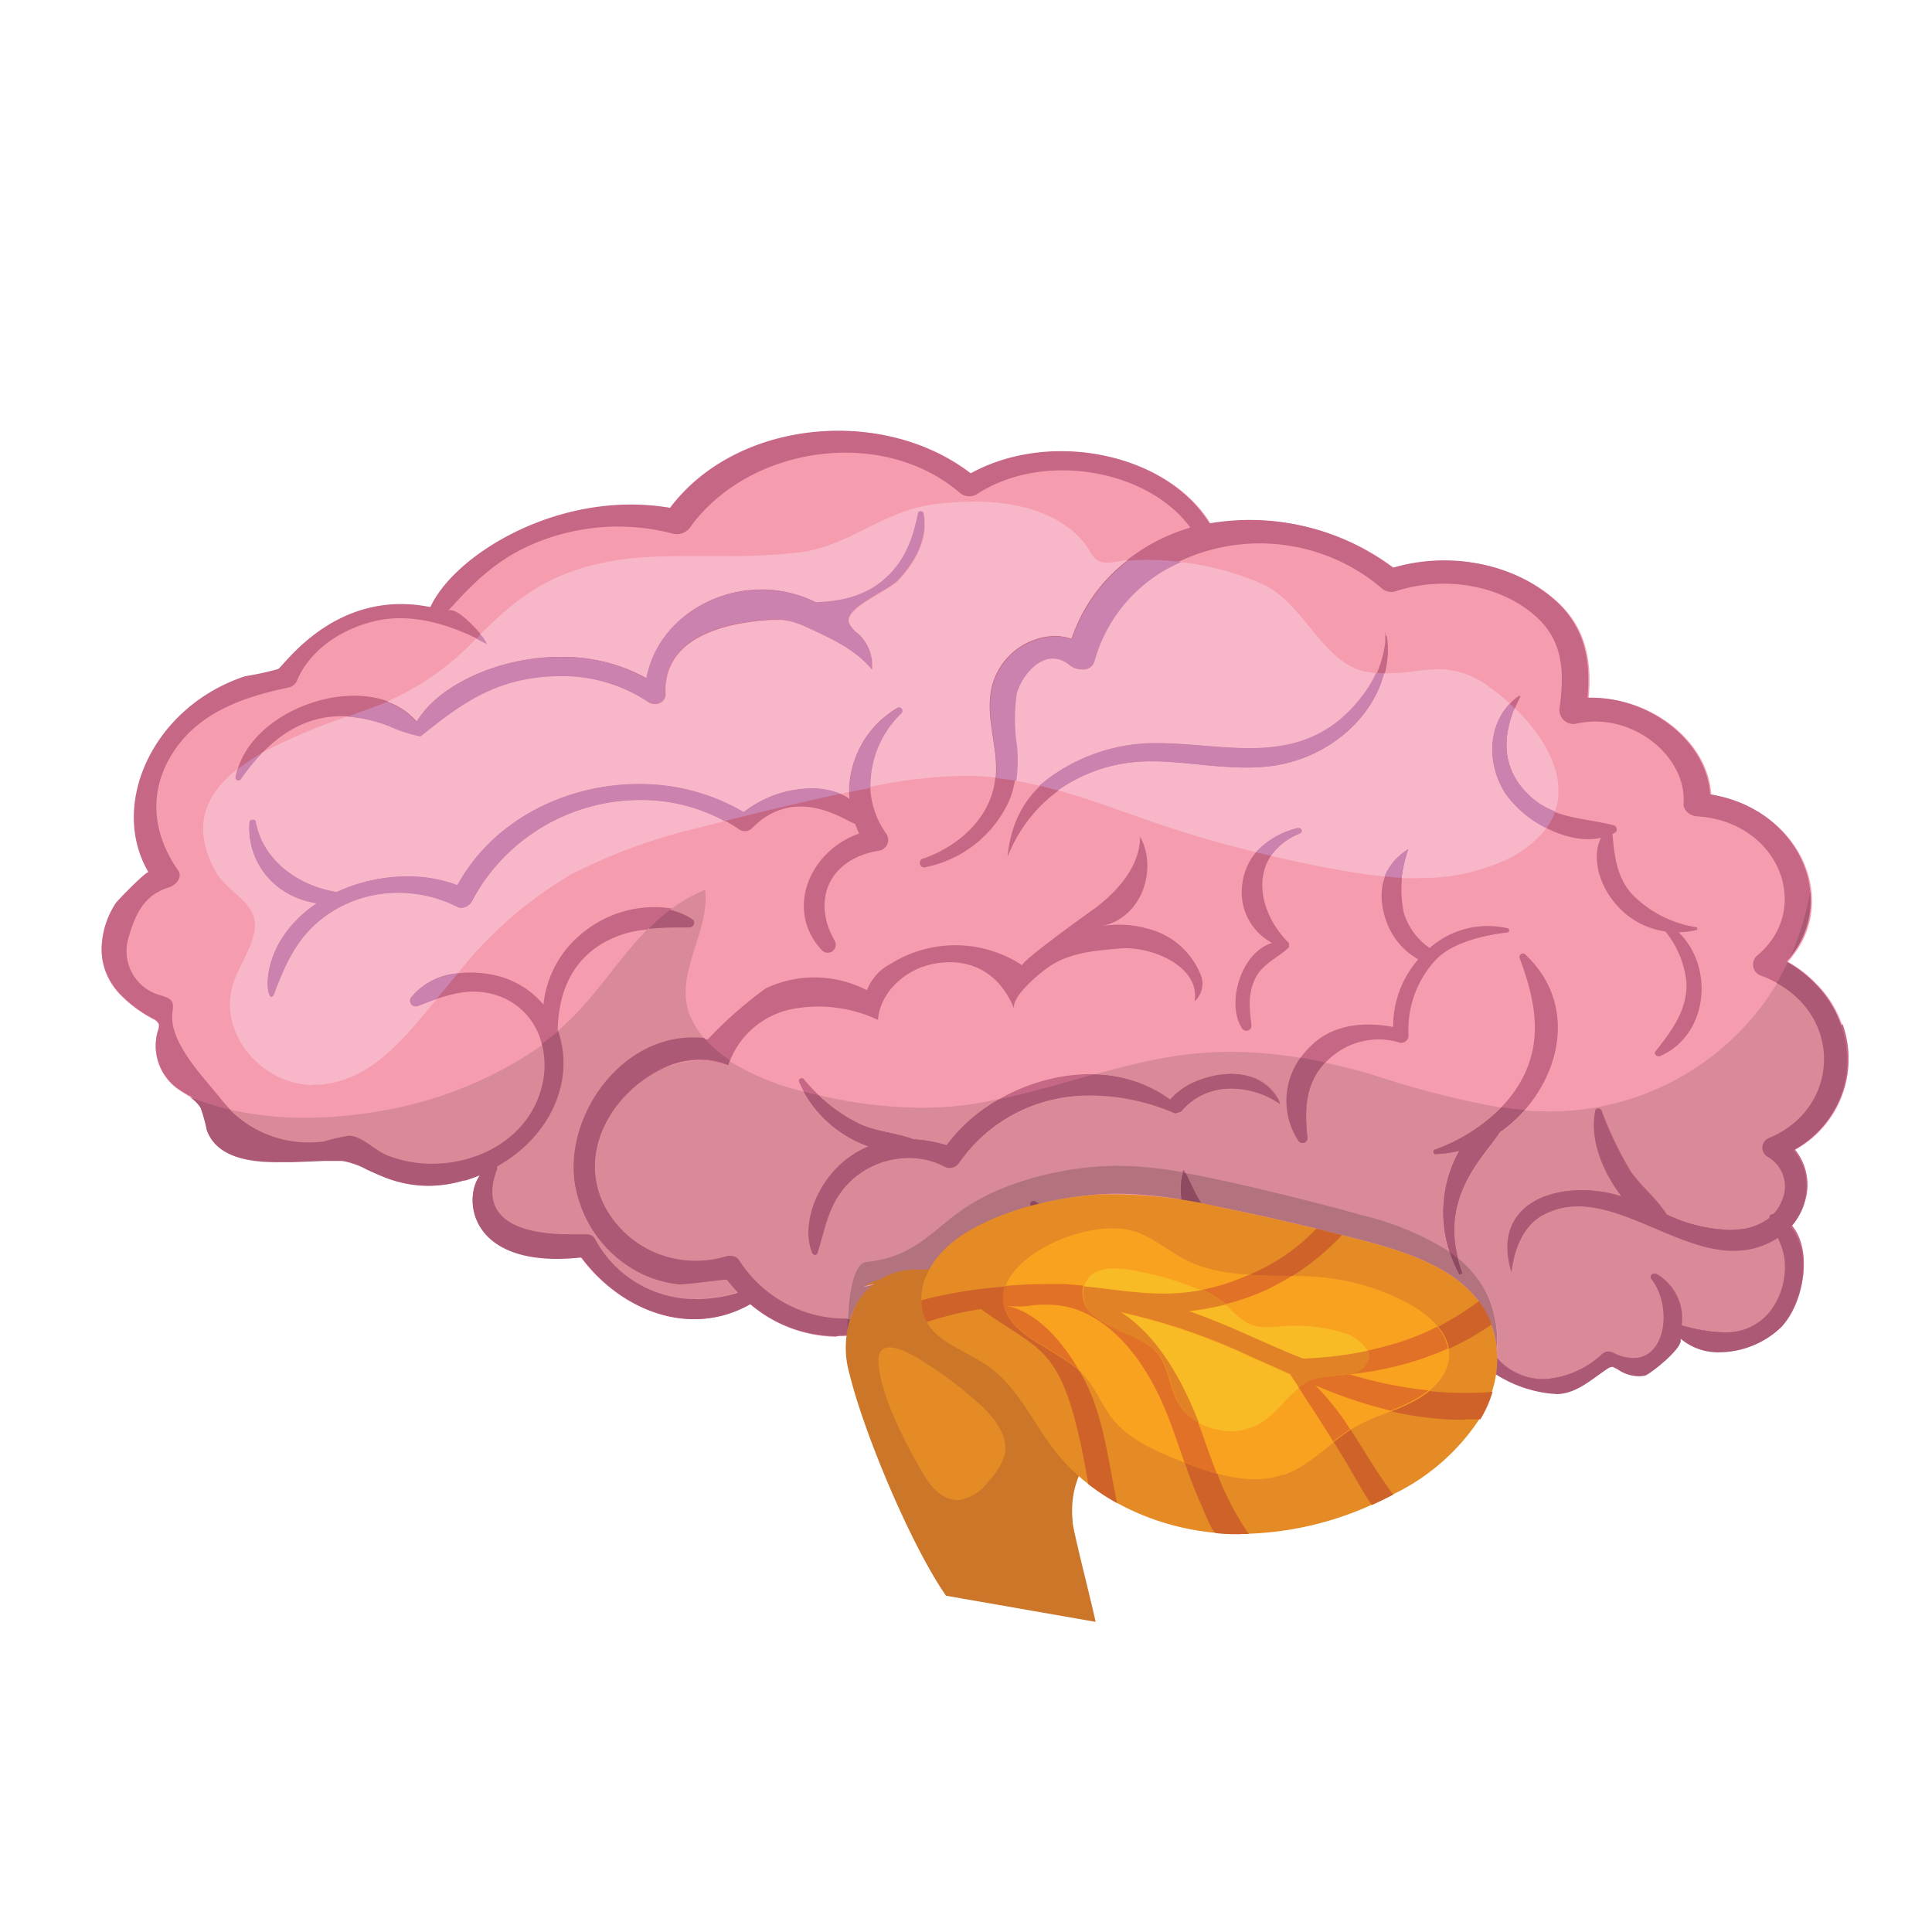 <svg id="Layer_1" data-name="Layer 1" xmlns="http://www.w3.org/2000/svg" xmlns:xlink="http://www.w3.org/1999/xlink" viewBox="0 0 200 200"><defs><style>.cls-1{fill:none;}.cls-2{clip-path:url(#clip-path);}.cls-3{fill:#f59daf;}.cls-4{fill:#c66785;}.cls-5{fill:#dcddde;}.cls-6{fill:#ab5974;}.cls-7{fill:#d98a98;}.cls-8{fill:#f8b7c9;}.cls-9{fill:#cb82ae;}.cls-10{fill:#b2727e;}.cls-11{fill:#8d4a61;}.cls-12{fill:#cb7629;}.cls-13{fill:#e48b25;}.cls-14{fill:#f9a220;}.cls-15{fill:#f8bb26;}.cls-16{fill:#ce6228;}.cls-17{fill:#e17126;}.cls-18{fill:#e18226;}</style><clipPath id="clip-path"><rect class="cls-1" x="-33" y="17" width="269" height="208"/></clipPath></defs><title>brain</title><g class="cls-2"><path class="cls-3" d="M185.71,119a5.77,5.77,0,0,1,1.13,5.34,6.31,6.31,0,0,1-1.38,2.59c2.25,2.71,1.16,8-.89,10.26-2.54,2.74-7.92,3.93-10.74,1.19.78.75-3.07,3.76-3.61,3.9a3.76,3.76,0,0,1-2.87-.66l-.49-.25a.93.93,0,0,0-.62.24c-1.78,1.17-3.39,2.76-5.57,2.65a13.51,13.51,0,0,1-6.06-2.19l-.05,0a2.25,2.25,0,0,0-1.21-.39c-.64,0-1.11.61-1.66,1a4.75,4.75,0,0,1-3.71.28c-.42-.09-.82-.2-1.24-.33a21.49,21.49,0,0,1-2.38-.88c-.4-.17-.79-.36-1.16-.56-1.26-.64-2-1.69-3.12-2.43-2.3,2.62-4.7,4.7-8.16,5-4.78.41-7.1-3.24-11.15-5.14-3-1.39-6.12-.72-9.2-.05-2.81.61-5.62,1.21-8.39.27A7.74,7.74,0,0,1,98,133.18a16.21,16.21,0,0,1-10.22,5.08A13.81,13.81,0,0,1,77.64,135c-6.24,3.57-13.48.64-17.54-4.89-11.37,1.21-12.3-6-10.34-8.52-.52.2-1,.38-1.49.53a12.31,12.31,0,0,1-8.71-.38c-.55-.22-1.09-.47-1.56-.69a8.27,8.27,0,0,0-2.52-.89,30.17,30.17,0,0,0-3.61,0c-4.06.17-9.13.35-10.45-3.2a17.91,17.91,0,0,0-.64-2.32,3.55,3.55,0,0,0-1.18-1.17l-.05,0c-.4-.25-.84-.5-1.22-.78a5.48,5.48,0,0,1-2-5.92,1.2,1.2,0,0,0,.1-.75,1.22,1.22,0,0,0-.6-.53,13.45,13.45,0,0,1-3.39-2.52,7.42,7.42,0,0,1-.72-.88,6.53,6.53,0,0,1-1.19-4.2A8.83,8.83,0,0,1,12,93.48c.22-.31,3.29-3.49,3.51-3.13-4.18-7,.37-17.14,10-20.31a31,31,0,0,0,3.41-.74c.59-.3,6-8.41,15.76-6.41,2.48-5.45,13.41-12.22,24.81-10.28,6.88-9.15,22-10.59,31.1-3.56,8.26-4.56,20.28-2.1,24.74,5.17a24.71,24.71,0,0,1,19,4.59c5.69-1.69,12.37-.55,16.77,3.37,3.24,2.9,3.68,6.5,3.36,10.09,6.3-.24,12.37,4.4,12.69,10,6,1,9.9,5.39,10.37,10a9,9,0,0,1-1.61,6.25c-.17.23-.34.47-.52.69l-.3.36.1.06a12.48,12.48,0,0,1,2.64,2l.4.41a11.1,11.1,0,0,1,2.32,3.64l.19.5a10.6,10.6,0,0,1-5,12.9"/><path class="cls-4" d="M121.75,115.23l.58-.17c2.56-3.1,7.08-3,10.28-.8a4.9,4.9,0,0,0-3.45-2.93,8.2,8.2,0,0,0-4.7.35,7.31,7.31,0,0,0-3.28,2.12c-7.05-5.25-18.22-2-23.15,4.73a14.06,14.06,0,0,0-3.42-.62c-1.87-.71-3.93-.76-5.8-1.69a17.74,17.74,0,0,1-5.61-4.52c-.18-.21-.59,0-.48.29a12.27,12.27,0,0,0,7.19,6.7c-4.89,2-7.16,7.7-5.83,11a.31.31,0,0,0,.6,0c.87-2.8,1.15-5.18,3.37-7.36a8.66,8.66,0,0,1,9.8-1.59,1.11,1.11,0,0,0,1.48-.35c5.22-7.42,14.38-8.6,22.43-5.14"/><path class="cls-4" d="M156,96.08a9.06,9.06,0,0,0-8,2.06,6.9,6.9,0,0,1-2.66-3.58,11.78,11.78,0,0,1,.5-6.65c-2.82,1.79-3.33,4.43-2.39,7.28a7.31,7.31,0,0,0,3.37,4.12,10.53,10.53,0,0,0-2.6,7c-3.22-.6-6.52-.24-8.82,2.27a7.7,7.7,0,0,0-.92,9.55.51.51,0,0,0,.92-.36c-.27-2.65-.29-5.27,1.54-7.45a7.51,7.51,0,0,1,7.79-2.44.76.76,0,0,0,1.08-.71,10.62,10.62,0,0,1,2.58-7.54c1.66-2,5-2.77,7.63-3.1a.22.22,0,0,0,0-.44"/><path class="cls-4" d="M143.48,65.85l-.08-.48s0,.17,0,.49c0,.16,0,.35,0,.59s-.08.49-.12.79a11.06,11.06,0,0,1-2,4.59c-4.67,6.36-10.68,5.87-16.66,5.37-3.41-.28-6.8-.56-9.93.42-5.05,1.52-9.77,4.32-10.39,11.08,2.35-5.91,7.91-10.07,15.67-9.86,3.55.11,7.29.89,11,.55,7.57-.62,13.58-7,12.6-13.54"/><path class="cls-4" d="M157.91,98.8a.37.37,0,0,0-.61.35c1.49,4,2.41,8,.54,12-1.77,3.76-5.48,6.46-9.33,7.87a.25.25,0,0,0,.1.48,11.62,11.62,0,0,0,2.41-.35,13.23,13.23,0,0,0,0,12.71c.1.2.43,0,.35-.17-2.88-7.65,2.58-12.25,3.85-14.44,5.8-4,8.77-12.68,2.71-18.41"/><path class="cls-4" d="M136.12,129.53c-3.22.15-6.25.46-9-1.63-2.34-1.77-3.23-4.24-4.56-6.76h-.08a6.64,6.64,0,0,0-.15,3.35c-2.76.78-7.88,4.47-15.25-.16a.32.32,0,0,0-.41.47,11.69,11.69,0,0,0,8.94,3.82c2.41,0,5.54-.59,7.29-2.51,2.31,4.68,9.28,7.48,13.6,4.46a.58.58,0,0,0-.38-1"/><path class="cls-4" d="M133.44,98.09v-.45c-3.43-3.4-4.33-9.07,1.13-11.37.38-.16.15-.66-.25-.55-3.22.88-5.46,2.87-5.75,6.06a5.93,5.93,0,0,0,3.12,5.83c-3.31,1-4.79,6.43-3.08,8.9a.53.53,0,0,0,.94-.38c-.21-1.75-.41-3.34.48-5,.79-1.44,2.31-2,3.41-3.08"/><path class="cls-4" d="M92.87,73.29a10.1,10.1,0,0,0-4.93,9.42c-2.89-2.11-8.29-.93-11,1.36-9.89-5.89-24.08-2.55-29.63,7.56a16.57,16.57,0,0,0-12.5.71c-4.13-.66-7.68-3.41-8.37-7.26-.06-.31-.65-.29-.66.06a7.73,7.73,0,0,0,3.58,7.11,8.65,8.65,0,0,0,3.39,1.25c-6.68,4.48-5.09,11.23-4.43,9.37C29.68,99.3,31.17,96.13,35,94a13.3,13.3,0,0,1,12.41-.12,1.2,1.2,0,0,0,1.45-.57c4.87-9.76,18.27-13.8,27.6-7.49a1.07,1.07,0,0,0,1.37-.06c4.58-4.72,9.91-.63,10.7-.47a10.46,10.46,0,0,0,.4,1c-5.28,1.87-7.68,8.07-3.81,12.11a.83.83,0,0,0,1.3-1c-2.35-4-.8-8.47,4.59-9.34a1.14,1.14,0,0,0,.79-1.68C89,82.53,89.71,77.36,93.3,73.8a.33.33,0,0,0-.43-.51"/><path class="cls-4" d="M95.09,53.06c-.56,2.65-1.32,5.1-3.74,7.07-2.63,2.14-5.77,2.1-6.82,2.2-7.36-3.61-16.28.62-17.58,7.89-8.46-4.87-20.48-1.08-23.77,4.43C38.29,69,25.66,73.16,24.4,80.5c0,.26.38.4.55.15,5.66-8.2,11.73-6.84,15.39-5.49,1.7.63,2.88,1.26,3.26.93,3.36-2.68,6.47-5,11-5.85a16.77,16.77,0,0,1,12.49,2.42c.67.47,1.81,0,1.77-.77-.25-5.44,5.09-7.31,10.68-7.7a8.4,8.4,0,0,1,1.83,0,8.22,8.22,0,0,1,2.13.72c2.53,1.13,5.12,2.36,6.73,4.37a4.47,4.47,0,0,0-1.4-3.69,2.92,2.92,0,0,1-1-1.18c-.41-1.55,4-3.25,5.07-4.35,1.91-2,3.17-4.49,2.65-7,0-.21-.47-.22-.52,0"/><path class="cls-4" d="M183.11,117.81a1.08,1.08,0,0,0-.07,1.9,3.53,3.53,0,0,1,1.49,4.54,4,4,0,0,1-.9,1.41.31.31,0,0,0-.37.36,6,6,0,0,1-3.19,1.21,15.07,15.07,0,0,1-7.5-1.55c-1-1.61-2.65-2.9-3.73-4.47a37,37,0,0,1-3-6.27c-.12-.27-.56-.33-.62,0-.62,3,.81,6.39,2.72,8.88-5.79-1.88-13.71.16-11.41,7.82.27-2.3,1.19-4.75,3.22-5.86,3.71-2,7.68-.33,11.68,1.37,3.27,1.39,6.58,2.79,9.79,2.14a8.26,8.26,0,0,0,2.89-1.18,8.1,8.1,0,0,1,.64,1.85,7.55,7.55,0,0,1-1.24,5.47c-2.43,3.32-6.08,2.59-9.38,1.74a5.3,5.3,0,0,0-2.67-5.36.34.34,0,0,0-.42.53c2.5,3.23,1.28,10-3.81,7.72a1.31,1.31,0,0,0-.82-.22,1.21,1.21,0,0,0-.6.36c-3.24,2.73-7.65,3.78-10.83.3l-.08-.09c-.57-.66-1.26-1.43-2.08-1.17a2.19,2.19,0,0,0-.79.55c-1.14,1.07-2.5,2.05-4,2a5.45,5.45,0,0,1-2.32-.72,13.39,13.39,0,0,1-4.1-2.87c-.5-.58-1.54-2.69-2.37-1.19a9.27,9.27,0,0,1-8.93,4.67c-3.61-.39-6-3.73-9.44-4.73-3.24-.94-6.88-.16-10.17.17a15.46,15.46,0,0,1-7.61-.78,5.71,5.71,0,0,1-2.79-2.41,16.64,16.64,0,0,1-1-4.17c-2.9,3.7-6.83,6.68-11.48,6.8a13.05,13.05,0,0,1-11.23-6,1.07,1.07,0,0,0-1.22-.44A10.72,10.72,0,0,1,62.6,125c-2.79-5.36.46-11.53,5.79-14.23a8.18,8.18,0,0,1,7-.45l.17-.5a8.76,8.76,0,0,1,6.33-5.34,14.45,14.45,0,0,1,9,1.1c.2-2.84,2.82-5.27,5.79-5.81,4.11-.75,6.95,1.25,8.33,4.72-.5-1.27,3-4.11,3.93-4.64,2.1-1.27,4.6-1.46,7-1.66,3.05-.3,8.34,1.76,7.72,5.47a2.45,2.45,0,0,0,.6-2.84,8,8,0,0,0-5.51-4.7,10.68,10.68,0,0,0-4.82-.22c4.35-.81,5.92-6,4.09-9.29,0,2.95-2.18,5.53-4.66,7.41-.56.38-7.92,5.66-7.52,5.92a12.6,12.6,0,0,0-13.58-.2,5.26,5.26,0,0,0-2.52,2.77,11.78,11.78,0,0,0-10.46-.2,42.52,42.52,0,0,0-6,5.27l-.4,0c-8.74-.94-15.37,9-13,16.55a12.64,12.64,0,0,0,5.84,7.43,11.74,11.74,0,0,0,4.55,1.46c.27,0,1.49-.11,2.65-.24s2.32-.27,2.34-.24c.39.49.77.94,1.17,1.36-7,2.07-12.25-1-14.84-5.59a1,1,0,0,0-1-.45c-4.37.23-11.57-.28-9.1-6.72v-.28c5.4-3,8.11-8.76,6.31-14l-.07-.22c.08-3.31,1.07-6.61,4.21-8.71a10.57,10.57,0,0,1,5.27-1.71C68.55,96,69.93,96,71.37,96c.42,0,.69-.58.33-.81a6.77,6.77,0,0,0-2.35-1,11.72,11.72,0,0,0-9.24,2.68A10.86,10.86,0,0,0,56.26,104a9.1,9.1,0,0,0-4.85-3,11.62,11.62,0,0,0-4-.25,6.91,6.91,0,0,0-4.83,2.48.59.59,0,0,0,.74.89c.66-.25,1.29-.5,1.91-.72,2.23-.75,4.33-1.14,6.73-.17a7,7,0,0,1,4.12,4.83,8.78,8.78,0,0,1,.15,3.73c-1.29,7.3-9.82,10.29-16.1,7.83-1.23-.49-2.35-1.71-3.58-2-1-.23-2.1.41-3.07.55a11.52,11.52,0,0,1-9.74-3.41,12.21,12.21,0,0,1-.87-1c-1.83-2.29-5.54-6-5-9.12a2,2,0,0,0,0-.77c-.15-.55-.85-.72-1.44-.89a4.73,4.73,0,0,1-3.17-5.75c.67-2.33,1.48-4.53,4.23-5.37.71-.22,1.39-1,1-1.68-2.47-3.49-3.27-7.72-.82-11.89,2.57-4.34,7.15-6.06,12.15-7.11a1.21,1.21,0,0,0,.89-.64c1.26-3.12,4.46-5.39,8.12-6.25s7.44.3,10.51,1.8l1.09.56a3.45,3.45,0,0,0-.67-1c-1-1.21-2.87-3-3.44-2.35,2.69-2.95,5.12-5.52,9.43-7.22a22.38,22.38,0,0,1,14-.81,1.72,1.72,0,0,0,1.7-.69c6.06-8.41,19.92-10.51,28-3.49a1.52,1.52,0,0,0,1.78,0c6.9-4.42,17.66-2.44,22,3.54l-.05,0a19.16,19.16,0,0,0-6.48,3.34,17,17,0,0,0-5.81,8.12c-3.73-1.21-7.6,1.65-8.31,5.19-.64,3.12.74,6.08.45,9.18v.06c-.37,3.89-3.49,6.94-7.39,8.34a.47.47,0,1,0,.25.89,12.13,12.13,0,0,0,8.51-6.71,8.8,8.8,0,0,0,.67-2.3,15.56,15.56,0,0,0,.08-3.52,18.69,18.69,0,0,1-.05-5.39c.4-1.85,2.94-5.25,5.62-3,.67.55,2.17.58,2.43-.41a15.73,15.73,0,0,1,9-10.33A19.49,19.49,0,0,1,143.16,61a1.51,1.51,0,0,0,1.34.2c4.88-1.6,10.88-.75,14.65,2.76,2.9,2.71,2.72,6.19,2.28,9.46a1.45,1.45,0,0,0,1.85,1.47c5.66-1.21,11.38,3.39,11,8.37,0,.69.74,1.22,1.43,1.25,8.51.55,12,9.65,6.14,14.45a1.23,1.23,0,0,0,.57,2.08,10.72,10.72,0,0,1,1.51.71c7,3.84,6.36,13.16-.87,16.08m7.55-11.69-.19-.5a11.1,11.1,0,0,0-2.32-3.64l-.4-.41a12.48,12.48,0,0,0-2.64-2l-.1-.06.3-.36c.18-.22.35-.45.52-.69a9,9,0,0,0,1.61-6.25c-.47-4.64-4.35-9.06-10.37-10-.32-5.55-6.39-10.19-12.69-10,.32-3.59-.12-7.19-3.36-10.09-4.4-3.92-11.08-5.06-16.77-3.37a24.71,24.71,0,0,0-19-4.59c-4.46-7.27-16.48-9.73-24.74-5.17-9.07-7-24.22-5.59-31.1,3.56-11.4-1.94-22.32,4.83-24.81,10.28-9.79-2-15.18,6.11-15.76,6.41a31,31,0,0,1-3.41.74c-9.58,3.16-14.13,13.33-10,20.31C15.3,90,12.23,93.16,12,93.48a8.83,8.83,0,0,0-1.46,4.36,6.53,6.53,0,0,0,1.19,4.2,7.42,7.42,0,0,0,.72.88,13.45,13.45,0,0,0,3.39,2.52,1.22,1.22,0,0,1,.6.53,1.2,1.2,0,0,1-.1.75,5.48,5.48,0,0,0,2,5.92c.39.28.82.53,1.22.78l.05,0a3.55,3.55,0,0,1,1.18,1.17,17.91,17.91,0,0,1,.64,2.32c1.33,3.54,6.39,3.37,10.45,3.2a30.21,30.21,0,0,1,3.61,0A8.27,8.27,0,0,1,38,121c.47.22,1,.45,1.56.69a12.31,12.31,0,0,0,8.71.38c.49-.16,1-.33,1.49-.53-2,2.55-1,9.73,10.34,8.52,4.06,5.53,11.3,8.46,17.54,4.89a13.81,13.81,0,0,0,10.09,3.31A16.21,16.21,0,0,0,98,133.18a7.74,7.74,0,0,0,5.22,5.58c2.77.94,5.58.33,8.39-.27,3.09-.67,6.17-1.33,9.2.05,4,1.9,6.36,5.55,11.15,5.14,3.46-.27,5.86-2.35,8.16-5,1.16.74,1.86,1.79,3.12,2.43.37.2.75.39,1.16.56a18.82,18.82,0,0,0,2.38.88c.42.12.82.23,1.24.33a4.75,4.75,0,0,0,3.71-.28c.55-.36,1-.92,1.66-1a2.25,2.25,0,0,1,1.21.39l.05,0a13.51,13.51,0,0,0,6.06,2.19c2.18.11,3.8-1.47,5.57-2.65a.93.93,0,0,1,.62-.24l.49.25a3.76,3.76,0,0,0,2.87.66c.54-.14,4.38-3.15,3.61-3.9,2.82,2.74,8.21,1.55,10.74-1.19,2-2.26,3.14-7.55.89-10.26a6.31,6.31,0,0,0,1.38-2.59,5.77,5.77,0,0,0-1.13-5.34,10.6,10.6,0,0,0,5-12.9m-119-11a6.77,6.77,0,0,0-2.35-1,11.72,11.72,0,0,0-9.24,2.68A10.86,10.86,0,0,0,56.26,104a9.1,9.1,0,0,0-4.85-3,11.62,11.62,0,0,0-4-.25,6.91,6.91,0,0,0-4.83,2.48.59.59,0,0,0,.74.89c.66-.25,1.29-.5,1.91-.72,2.23-.75,4.33-1.14,6.73-.17a7,7,0,0,1,4.12,4.83c.52-.38,1-.75,1.51-1.16l.18-.16-.07-.22c.08-3.31,1.07-6.61,4.21-8.71a10.57,10.57,0,0,1,5.27-1.71C68.55,96,69.93,96,71.37,96c.42,0,.69-.58.33-.81"/><path class="cls-4" d="M165.72,86.75c-1,2.09-.11,4.83,1.41,6.68a8.29,8.29,0,0,0,5.28,3,9.94,9.94,0,0,1,2.17,5.24c.12,2.86-1.5,5-3.21,7.18-.23.29.21.59.49.47,4.91-2.12,5.68-9.13,1.91-12.81a8.88,8.88,0,0,0,1.92-.25V96a11.81,11.81,0,0,1-6.87-3.57c-1.53-1.84-1.69-3.95-1.9-6.09l.22-.11a.44.44,0,0,0-.17-.82c-3.56-.86-6.59-.65-9.18-3.56s-2.05-6.6-.4-9.72L157.3,72c-3.39,2.3-3.54,7-1.41,10.21,1.75,2.61,6.32,5.32,9.83,4.52"/><path class="cls-5" d="M187.5,92.83c0-.19,0-.38,0-.57v0c0,.19,0,.39,0,.58"/><path class="cls-6" d="M185.32,99.19l0-.1a30.54,30.54,0,0,0,2.09-6.83c0,.19,0,.38,0,.57a9.34,9.34,0,0,1-2.18,6.36"/><path class="cls-7" d="M160.88,144.28h0m0,0h0m-1.15-1.56a6.3,6.3,0,0,1-4.75-2.17c0-.29,0-.58,0-.88a11.28,11.28,0,0,0-.57-4.58,9.39,9.39,0,0,0-.77-1.72c-.17-.3-.35-.58-.54-.85a10.94,10.94,0,0,0-2.15-2.26h0c-1.77-6.82,3.1-11,4.3-13a14.44,14.44,0,0,0,2.6-2.32c.83.08,1.69.11,2.54.11A27.44,27.44,0,0,0,184,101.73h0c7,3.84,6.36,13.16-.87,16.08a1.08,1.08,0,0,0-.07,1.9,3.53,3.53,0,0,1,1.49,4.54,4,4,0,0,1-.9,1.41h-.07a.31.31,0,0,0-.31.37,6,6,0,0,1-3.19,1.21,9.69,9.69,0,0,1-1.08.06,16.81,16.81,0,0,1-6.42-1.61c-1-1.61-2.65-2.9-3.73-4.47a37,37,0,0,1-3-6.27.39.39,0,0,0-.35-.22.26.26,0,0,0-.27.22c-.62,3,.81,6.39,2.72,8.88a13.62,13.62,0,0,0-4.16-.65c-4.72,0-9,2.56-7.25,8.47.27-2.3,1.19-4.75,3.22-5.86a7.52,7.52,0,0,1,3.69-.93c2.6,0,5.29,1.15,8,2.3s5.43,2.3,8.11,2.3a8.48,8.48,0,0,0,1.68-.16,8.26,8.26,0,0,0,2.89-1.18,8.1,8.1,0,0,1,.64,1.85,7.55,7.55,0,0,1-1.24,5.47,5.78,5.78,0,0,1-5,2.46,18.16,18.16,0,0,1-4.39-.72,5.3,5.3,0,0,0-2.67-5.36.4.4,0,0,0-.17,0,.34.34,0,0,0-.25.57c2.15,2.78,1.54,8.18-1.92,8.18a4.69,4.69,0,0,1-1.89-.45,1.64,1.64,0,0,0-.69-.23h-.13a1.21,1.21,0,0,0-.6.36,9.71,9.71,0,0,1-6,2.5m9.83-.35h0m0,0a3.9,3.9,0,0,1-2.2-.72,3.9,3.9,0,0,0,2.2.72m.64-.06h0m-4.3-.44h0m.13-.09,0,0,0,0m.17-.11,0,0,0,0m.66-.27h0m-.06,0h0M178.05,140h0m0,0a6,6,0,0,1-4.14-1.48A6,6,0,0,0,178,140m-4.15-1.49,0,0,0,0m0,0,0,0,0,0m-87.23-.13h0m0,0A13.86,13.86,0,0,1,77.69,135a13.86,13.86,0,0,0,8.92,3.31m97.86-1v0m0,0,.07-.08-.07.08m-97-.72a13.06,13.06,0,0,1-10.92-6,1,1,0,0,0-.9-.49,1.14,1.14,0,0,0-.33,0,10.82,10.82,0,0,1-3.25.5A10.6,10.6,0,0,1,62.6,125c-2.79-5.36.46-11.53,5.79-14.23a9.41,9.41,0,0,1,4.18-1,6.58,6.58,0,0,1,2.8.59l.17-.5h0A26.38,26.38,0,0,0,83.18,113a12.39,12.39,0,0,0,6.72,5.72c-4.89,2-7.16,7.7-5.83,11a.33.33,0,0,0,.31.22.31.31,0,0,0,.29-.24c.87-2.8,1.15-5.18,3.37-7.36a8.92,8.92,0,0,1,6.16-2.47,7.72,7.72,0,0,1,3.64.88,1.2,1.2,0,0,0,.56.15,1.11,1.11,0,0,0,.92-.5,16.32,16.32,0,0,1,13.75-7,22.07,22.07,0,0,1,8.68,1.86l.58-.17a6.68,6.68,0,0,1,5.28-2.4,8.89,8.89,0,0,1,5,1.6h0a4.9,4.9,0,0,0-3.45-2.93,6.71,6.71,0,0,0-1.67-.2,9.22,9.22,0,0,0-3,.55,7.31,7.31,0,0,0-3.28,2.12,13.69,13.69,0,0,0-7.87-2.61c2.44-.67,4.88-1.31,7.38-1.75a38.71,38.71,0,0,1,6.7-.58,43.51,43.51,0,0,1,7.23.63,7.58,7.58,0,0,0-.2,8.64.47.47,0,0,0,.39.2.52.52,0,0,0,.53-.56c-.27-2.65-.29-5.27,1.54-7.45l.29-.33h0c1.73.36,3.49.81,5.25,1.35a92.87,92.87,0,0,0,12.94,3.29h0a18.45,18.45,0,0,1-6.87,4.36.25.25,0,0,0,.09.49h0a11.62,11.62,0,0,0,2.41-.35,13,13,0,0,0-1,10.47h0a29.88,29.88,0,0,0-9.1-3.79l-2.08-.58c-.89-.24-1.76-.47-2.65-.69-3.24-.85-6.51-1.63-9.77-2.33-1.24-.27-2.48-.53-3.73-.75l-.16-.31h-.08c0,.08,0,.16-.07.24a39,39,0,0,0-6.78-.67q-.88,0-1.76.06c-4.77.33-10.46,1.79-14.37,4.57-3.41,2.43-5,4.81-9.81,5.33-1.34.14-1.83,3.2-1.93,5.89h-.31m-15.63-.05h0m0,0c-4.47,0-8.82-2.56-11.66-6.37,2.83,3.81,7.18,6.37,11.66,6.37m.23-2.07a11.78,11.78,0,0,1-10.49-6.25,1,1,0,0,0-.9-.46h-.11c-.49,0-1,0-1.56,0-4.3,0-9.73-1-7.54-6.77v-.28c5.4-3,8.11-8.76,6.31-14,3.71-3.1,6.08-7.3,9.42-10.64h0C68.55,96,69.93,96,71.37,96a.52.52,0,0,0,.5-.51.36.36,0,0,0-.16-.3,6.77,6.77,0,0,0-2.35-1A16.41,16.41,0,0,1,73,92.1c.54,4.65-3.69,9.21-1.27,13.68a9.53,9.53,0,0,0,1.17,1.71,10.71,10.71,0,0,0-1.15-.06c-8.17,0-14.12,9.44-11.9,16.61a12.64,12.64,0,0,0,5.84,7.43,11.74,11.74,0,0,0,4.55,1.46h.08c.38,0,1.5-.12,2.57-.25s2.1-.25,2.3-.25h0c.39.49.77.94,1.17,1.36a15.44,15.44,0,0,1-4.35.66M57.68,130.2h0m0,0c-6.56,0-8.72-3.31-8.72-6a4.44,4.44,0,0,1,.75-2.56c-1.74,2.41-1,8.58,8,8.59m2.47-.08v0m-.12,0h0m-15.67-7.38h0m0,0a12.6,12.6,0,0,1-4.79-1,12.59,12.59,0,0,0,4.79,1m3.68-.55h0m.11,0,.1,0-.1,0m1.61-.55,0,0h0l0,0m-5-1.09a12.64,12.64,0,0,1-4.6-.85c-1.23-.49-2.35-1.71-3.58-2a1.86,1.86,0,0,0-.45-.05,19.75,19.75,0,0,0-2.62.6,11.77,11.77,0,0,1-1.49.1,11.58,11.58,0,0,1-8.24-3.51,34.85,34.85,0,0,0,7.81.84,44.62,44.62,0,0,0,7.58-.67,41.17,41.17,0,0,0,16.94-6.86h0a8.78,8.78,0,0,1,.15,3.73c-1,5.61-6.26,8.68-11.5,8.68m-15.58-.26h0m-.4,0c-3.21,0-6.33-.6-7.33-3.27,1,2.67,4.12,3.23,7.33,3.27m1.43,0,1.69-.06,1.74-.07-1.74.07-1.69.06m5.27-.09h0m0,0h0m0,0h0m0,0h0m0,0h0m0,0h0m0,0h0m0,0h0m0,0h0m0,0h0m0,0h0m0,0h0m0,0h0m0,0h0m0,0h0m0,0h0m0,0h0m-1.21,0h0m1.17,0h0m0,0h0m0,0h0m0,0h0m0,0h0m0,0h0m0,0h0m0,0h0m0,0h0m0,0h0m0,0h0m0,0h0m0,0h0M98,118.53a14.06,14.06,0,0,0-3.42-.62c-1.87-.71-3.93-.76-5.8-1.69a16.63,16.63,0,0,1-4-2.85h0a46.78,46.78,0,0,0,10.62,1.3,35,35,0,0,0,5.51-.42c.84-.14,1.68-.3,2.52-.49h0A17.38,17.38,0,0,0,98,118.53"/><path class="cls-6" d="M84.37,129.9a.33.33,0,0,1-.31-.22c-1.33-3.28.94-9,5.83-11A12.39,12.39,0,0,1,83.18,113h0c.4.11.8.22,1.21.31l.37.09a16.63,16.63,0,0,0,4,2.85c1.87.92,3.93,1,5.8,1.69a14.06,14.06,0,0,1,3.42.62,17.38,17.38,0,0,1,5.41-4.76c3.31-.69,6.58-1.68,9.85-2.57h0a13.69,13.69,0,0,1,7.87,2.61,7.31,7.31,0,0,1,3.28-2.12,9.22,9.22,0,0,1,3-.55,6.71,6.71,0,0,1,1.67.2,4.9,4.9,0,0,1,3.45,2.93,8.89,8.89,0,0,0-5-1.6,6.68,6.68,0,0,0-5.28,2.4l-.58.17a22.07,22.07,0,0,0-8.68-1.86,16.32,16.32,0,0,0-13.75,7,1.11,1.11,0,0,1-.92.5,1.2,1.2,0,0,1-.56-.15,7.72,7.72,0,0,0-3.64-.88A8.92,8.92,0,0,0,88,122.31c-2.22,2.17-2.51,4.55-3.37,7.36a.31.31,0,0,1-.29.24"/><path class="cls-6" d="M134.81,118.33a.47.47,0,0,1-.39-.2,7.58,7.58,0,0,1,.2-8.64h0c.84.14,1.69.3,2.54.5l-.29.33c-1.83,2.19-1.81,4.81-1.54,7.45a.52.52,0,0,1-.53.56"/><path class="cls-6" d="M150.91,130.26c-.27-.23-.55-.45-.85-.66a13,13,0,0,1,1-10.47,11.62,11.62,0,0,1-2.41.35h0a.25.25,0,0,1-.09-.49,18.45,18.45,0,0,0,6.87-4.36c.8.13,1.61.2,2.41.27h0a14.44,14.44,0,0,1-2.6,2.32c-1.19,2.05-6.07,6.22-4.3,13"/><path class="cls-6" d="M122.72,121.45h0l-.3-.06h0c0-.08,0-.16.07-.24h.08l.16.31"/><path class="cls-6" d="M160.88,144.28h-.21a13.12,13.12,0,0,1-5.81-2,11.41,11.41,0,0,0,.12-1.67,6.3,6.3,0,0,0,4.75,2.17,9.71,9.71,0,0,0,6-2.5,1.21,1.21,0,0,1,.6-.36h.13a1.64,1.64,0,0,1,.69.23,4.69,4.69,0,0,0,1.89.45c3.46,0,4.07-5.4,1.92-8.18a.34.34,0,0,1,.25-.57.4.4,0,0,1,.17,0,5.3,5.3,0,0,1,2.67,5.36,18.16,18.16,0,0,0,4.39.72,5.78,5.78,0,0,0,5-2.46,7.55,7.55,0,0,0,1.24-5.47,8.1,8.1,0,0,0-.64-1.85,8.26,8.26,0,0,1-2.89,1.18,8.48,8.48,0,0,1-1.68.16c-2.68,0-5.4-1.15-8.11-2.3s-5.39-2.3-8-2.3a7.52,7.52,0,0,0-3.69.93c-2,1.11-3,3.56-3.22,5.86-1.78-5.91,2.53-8.47,7.25-8.47a13.62,13.62,0,0,1,4.16.65c-1.91-2.49-3.34-5.84-2.72-8.88a.26.26,0,0,1,.27-.22.39.39,0,0,1,.35.22,37,37,0,0,0,3,6.27c1.07,1.57,2.75,2.85,3.73,4.47a16.81,16.81,0,0,0,6.42,1.61,9.69,9.69,0,0,0,1.08-.06,6,6,0,0,0,3.19-1.21.31.31,0,0,1,.31-.37h.07a4,4,0,0,0,.9-1.41,3.53,3.53,0,0,0-1.49-4.54,1.08,1.08,0,0,1,.07-1.9c7.23-2.91,7.86-12.24.87-16.08.42-.69.79-1.4,1.14-2.12a12.48,12.48,0,0,1,2.64,2l.4.41a11.1,11.1,0,0,1,2.32,3.64l.19.5a11,11,0,0,1,.6,3.57,10.52,10.52,0,0,1-5.55,9.32h0a5.5,5.5,0,0,1,1.34,3.69,6.53,6.53,0,0,1-.22,1.66,6.31,6.31,0,0,1-1.38,2.59h0a6.27,6.27,0,0,1,1.25,4,9.9,9.9,0,0,1-2.14,6.24h0l-.07.08h0v0h0a9.31,9.31,0,0,1-6.4,2.65h0a6,6,0,0,1-4.14-1.48h0l0,0h0l0,0h0a.35.35,0,0,1,.1.26c0,1-3.22,3.51-3.71,3.64h0a3.23,3.23,0,0,1-.63.06h0a3.9,3.9,0,0,1-2.2-.72h0l-.49-.25h-.08a1.08,1.08,0,0,0-.54.24h0l0,0h0l-.12.08h0l0,0h0l-.12.08h0c-1.58,1.1-3.07,2.41-5,2.42h0m-74.25-6h0A13.86,13.86,0,0,1,77.69,135h0l0,0h0a11.6,11.6,0,0,1-5.81,1.56h0c-4.47,0-8.82-2.56-11.66-6.37h0l0,0h0v0h0l0,0H60a23,23,0,0,1-2.34.13h0c-9,0-9.7-6.17-8-8.59l0-.05,0,0h0c-.52.2-1,.38-1.49.53h0l-.1,0h0l-.09,0h0a13.19,13.19,0,0,1-3.67.55h0a12.59,12.59,0,0,1-4.79-1h0c-.55-.23-1.09-.47-1.56-.69a8.27,8.27,0,0,0-2.52-.89H33.6l-1.74.07-1.69.06H28.75c-3.21,0-6.33-.6-7.33-3.27h0a17.91,17.91,0,0,0-.64-2.32,3.55,3.55,0,0,0-1.18-1.17,28.71,28.71,0,0,0,4.15,1.3h0A11.58,11.58,0,0,0,32,118.27a11.77,11.77,0,0,0,1.49-.1,19.75,19.75,0,0,1,2.62-.6,1.86,1.86,0,0,1,.45.05c1.23.3,2.35,1.52,3.58,2a12.64,12.64,0,0,0,4.6.85c5.24,0,10.5-3.07,11.5-8.68a8.78,8.78,0,0,0-.15-3.73c.52-.38,1-.75,1.51-1.16l.18-.16h0c1.8,5.23-.91,11-6.31,14V121c-2.19,5.72,3.23,6.77,7.54,6.77.54,0,1.07,0,1.56,0h.11a1,1,0,0,1,.9.46,11.78,11.78,0,0,0,10.49,6.25,15.44,15.44,0,0,0,4.35-.66c-.4-.42-.79-.88-1.17-1.36h0c-.21,0-1.23.12-2.3.25s-2.19.25-2.57.25h-.08a11.74,11.74,0,0,1-4.55-1.46A12.64,12.64,0,0,1,59.85,124c-2.23-7.17,3.73-16.61,11.9-16.61a10.71,10.71,0,0,1,1.15.06h0a12.15,12.15,0,0,0,2.65,2.3l-.17.5a6.58,6.58,0,0,0-2.8-.59,9.41,9.41,0,0,0-4.18,1c-5.34,2.69-8.58,8.87-5.79,14.23a10.6,10.6,0,0,0,9.45,5.62,10.82,10.82,0,0,0,3.25-.5,1.14,1.14,0,0,1,.33,0,1,1,0,0,1,.9.49,13.06,13.06,0,0,0,10.92,6h.31c0,.28,0,.57,0,.84s-.1.57-.13.86c-.32,0-.65,0-1,0h0M67.19,96.11a20.11,20.11,0,0,1,2.17-1.91h0a6.77,6.77,0,0,1,2.35,1,.36.36,0,0,1,.16.3.52.52,0,0,1-.5.51c-1.44,0-2.82,0-4.18.14"/><path class="cls-8" d="M32.44,112.32c-5.32,0-9.94-5.37-8.3-10.49.58-1.79,1.79-3.44,2.17-5.26.65-3.13-2.69-4-4-6.36-2.56-4.71-1-8,2.25-10.59a7.43,7.43,0,0,0-.21.88c0,.16.13.28.3.28a.3.3,0,0,0,.25-.13,21.35,21.35,0,0,1,2.19-2.7A60.6,60.6,0,0,1,36,74.16a15.12,15.12,0,0,1,4.35,1,14.68,14.68,0,0,0,3,1,.44.44,0,0,0,.3-.09c3.36-2.68,6.47-5,11-5.85A19.36,19.36,0,0,1,58,70a15.92,15.92,0,0,1,9.16,2.71,1.13,1.13,0,0,0,.65.19,1,1,0,0,0,1.12-1c-.25-5.44,5.09-7.31,10.68-7.7.33,0,.66,0,1,0a5.74,5.74,0,0,1,.84.06,8.22,8.22,0,0,1,2.13.72c2.53,1.13,5.12,2.36,6.73,4.37a4.47,4.47,0,0,0-1.4-3.69,2.92,2.92,0,0,1-1-1.18c-.41-1.55,4-3.25,5.07-4.35,1.91-2,3.17-4.49,2.65-7,0-.11-.15-.16-.27-.16a.23.23,0,0,0-.25.16c-.56,2.65-1.32,5.1-3.74,7.07-2.63,2.14-5.77,2.1-6.82,2.2A12.8,12.8,0,0,0,78.87,61c-5.68,0-10.95,3.74-11.93,9.2A17.78,17.78,0,0,0,58,68c-6.42,0-12.65,2.94-14.87,6.68a7.24,7.24,0,0,0-3.06-2.05,28.11,28.11,0,0,0,9.2-6.51h0l1.09.56h0a3.45,3.45,0,0,0-.67-1h0c3.71-3.58,7.36-7,15.75-7.89,2.1-.2,4.29-.23,6.49-.23h3a59.67,59.67,0,0,0,8-.4c5.15-.7,8.48-4.35,14.09-5a35.42,35.42,0,0,1,3.83-.23,21.18,21.18,0,0,1,5.06.56c2.86.7,5.49,2.22,6.82,4.42a2.71,2.71,0,0,0,1,1.16,2,2,0,0,0,.89.18,7.55,7.55,0,0,0,1.2-.14c.3-.05.6-.09.92-.12l0,0a17,17,0,0,0-5.81,8.12,5.74,5.74,0,0,0-1.78-.28,6.94,6.94,0,0,0-6.53,5.47c-.64,3.12.74,6.08.45,9.18h0l-1.29-.11q-.93-.06-1.86-.06a50.93,50.93,0,0,0-9.85,1.15A10.4,10.4,0,0,1,93.3,73.8a.34.34,0,0,0-.23-.57.37.37,0,0,0-.2.06,10.14,10.14,0,0,0-5,8.69l-.42.09-.49.11a7.42,7.42,0,0,0-3-.56A11.54,11.54,0,0,0,77,84.07a21.22,21.22,0,0,0-10.86-2.9c-7.54,0-15.07,3.73-18.77,10.47a14.31,14.31,0,0,0-5.16-.91,17.61,17.61,0,0,0-7.34,1.62c-4.13-.66-7.68-3.41-8.37-7.26a.3.3,0,0,0-.32-.22.31.31,0,0,0-.34.28,7.73,7.73,0,0,0,3.58,7.11,8.65,8.65,0,0,0,3.39,1.25c-5.9,4-5.35,9.69-4.69,9.69.09,0,.18-.1.25-.32C29.68,99.3,31.17,96.13,35,94a12.93,12.93,0,0,1,6.27-1.6,13.49,13.49,0,0,1,6.14,1.48.82.82,0,0,0,.37.08,1.3,1.3,0,0,0,1.08-.65A19.72,19.72,0,0,1,66.33,82.82,18,18,0,0,1,75,85l-2.5.65a57.72,57.72,0,0,0-13.4,4.88,42.31,42.31,0,0,0-11.71,10.23h0a6.91,6.91,0,0,0-4.83,2.48.63.63,0,0,0-.12.37.59.59,0,0,0,.6.57.72.72,0,0,0,.26-.05c.66-.25,1.29-.5,1.91-.72h0c-3.74,4.58-6.93,8.37-11.95,8.86a7.86,7.86,0,0,1-.86,0M146.85,90.91q-.88,0-1.76,0a13.75,13.75,0,0,1,.7-3,5.92,5.92,0,0,0-2.46,2.82c-2.07-.2-4.14-.55-6.16-.94s-3.73-.76-5.59-1.19a6.59,6.59,0,0,1,3-2.32c.35-.14.19-.56-.14-.56l-.11,0a8.47,8.47,0,0,0-4.29,2.5c-3.16-.77-6.29-1.65-9.37-2.68-3.7-1.23-7.37-2.68-11.16-3.73a16.49,16.49,0,0,1,9.81-3h.57c2.93.09,6,.64,9.05.64.65,0,1.29,0,1.94-.08,6.05-.49,11.11-4.66,12.39-9.67h.44a22,22,0,0,0,2.73-.21,20.47,20.47,0,0,1,2.48-.21,8.58,8.58,0,0,1,5.24,1.83,24.39,24.39,0,0,1,2.14,1.72c-2.4,2.47-2.31,6.52-.41,9.38a11.48,11.48,0,0,0,4.2,3.51,11.44,11.44,0,0,1-4.88,3.58,20.38,20.38,0,0,1-8.37,1.58M107.6,81.33c-.82-.19-1.64-.36-2.47-.5h0a15.56,15.56,0,0,0,.08-3.52,18.69,18.69,0,0,1-.05-5.39c.31-1.42,1.87-3.74,3.78-3.74a2.84,2.84,0,0,1,1.84.75,1.94,1.94,0,0,0,1.18.38,1.19,1.19,0,0,0,1.25-.79,15.73,15.73,0,0,1,9-10.33h0a29.62,29.62,0,0,1,8.46,2.26c4.53,2.11,6.29,8.49,11.08,9.15l.67.08a11.49,11.49,0,0,1-1.26,2.14c-3.41,4.65-7.55,5.64-11.87,5.64-1.58,0-3.19-.13-4.79-.26s-3.21-.26-4.78-.26a18.59,18.59,0,0,0-12.16,4.41"/><path class="cls-9" d="M145.09,90.86c-.59,0-1.18-.08-1.76-.14a5.92,5.92,0,0,1,2.46-2.82,13.75,13.75,0,0,0-.7,3"/><path class="cls-9" d="M109.51,81.82q-1-.26-1.91-.49a18.59,18.59,0,0,1,12.16-4.41c1.57,0,3.17.13,4.78.26s3.21.26,4.79.26c4.32,0,8.45-1,11.87-5.64a11.49,11.49,0,0,0,1.26-2.14l.81.05c-1.28,5-6.34,9.17-12.39,9.67-.65.06-1.29.08-1.94.08-3.06,0-6.12-.55-9.05-.64h-.57a16.49,16.49,0,0,0-9.81,3"/><path class="cls-9" d="M131.58,88.59,130,88.23a8.47,8.47,0,0,1,4.29-2.5l.11,0c.33,0,.49.42.14.56a6.59,6.59,0,0,0-3,2.32"/><path class="cls-9" d="M28.1,103.19c-.67,0-1.21-5.73,4.69-9.69a8.65,8.65,0,0,1-3.39-1.25,7.73,7.73,0,0,1-3.58-7.11.31.31,0,0,1,.34-.28.3.3,0,0,1,.32.22c.68,3.84,4.24,6.6,8.37,7.26a17.61,17.61,0,0,1,7.34-1.62,14.31,14.31,0,0,1,5.16.91C51,84.9,58.57,81.16,66.11,81.16A21.22,21.22,0,0,1,77,84.07,11.54,11.54,0,0,1,84,81.61a7.42,7.42,0,0,1,3,.56Q81,83.48,75,85a18,18,0,0,0-8.7-2.18A19.72,19.72,0,0,0,48.82,93.34a1.3,1.3,0,0,1-1.08.65.82.82,0,0,1-.37-.08,13.49,13.49,0,0,0-6.14-1.48A12.93,12.93,0,0,0,35,94c-3.78,2.09-5.27,5.27-6.6,8.84-.08.22-.17.32-.25.32M87.91,82a10.14,10.14,0,0,1,5-8.69.37.37,0,0,1,.2-.06.34.34,0,0,1,.23.57,10.4,10.4,0,0,0-3.22,7.74L87.91,82"/><path class="cls-9" d="M24.7,80.78c-.17,0-.33-.12-.3-.28a7.43,7.43,0,0,1,.21-.88,20.14,20.14,0,0,1,2.53-1.67,21.35,21.35,0,0,0-2.19,2.7.3.3,0,0,1-.25.13m18.6-4.59a14.68,14.68,0,0,1-3-1,15.12,15.12,0,0,0-4.35-1c1.45-.53,2.82-1,4-1.5l.11,0a7.24,7.24,0,0,1,3.06,2.05C45.4,70.93,51.63,68,58,68a17.78,17.78,0,0,1,8.9,2.24c1-5.46,6.24-9.2,11.93-9.2a12.8,12.8,0,0,1,5.65,1.31c1.05-.11,4.2-.07,6.82-2.2,2.42-2,3.18-4.42,3.74-7.07a.23.23,0,0,1,.25-.16c.12,0,.25.06.27.16.52,2.52-.74,5-2.65,7-1.09,1.1-5.48,2.81-5.07,4.35a2.92,2.92,0,0,0,1,1.18,4.47,4.47,0,0,1,1.4,3.69c-1.61-2-4.2-3.24-6.73-4.37a8.22,8.22,0,0,0-2.13-.72,5.74,5.74,0,0,0-.84-.06c-.33,0-.66,0-1,0-5.59.39-10.93,2.25-10.68,7.7a1,1,0,0,1-1.12,1,1.13,1.13,0,0,1-.65-.19A15.92,15.92,0,0,0,58,70a19.36,19.36,0,0,0-3.33.29c-4.56.8-7.67,3.17-11,5.85a.44.44,0,0,1-.3.09"/><path class="cls-9" d="M43.05,104.18a.59.59,0,0,1-.6-.57.63.63,0,0,1,.12-.37,6.91,6.91,0,0,1,4.83-2.48h0c-.75.9-1.48,1.78-2.18,2.64h0c-.62.22-1.26.47-1.91.72a.72.72,0,0,1-.26.05m62.07-23.35c-.68-.11-1.36-.21-2-.28h0c.29-3.1-1.09-6.06-.45-9.18a6.94,6.94,0,0,1,6.53-5.47,5.74,5.74,0,0,1,1.78.28,17,17,0,0,1,5.81-8.12l0,0a19.54,19.54,0,0,1,2-.1,28.74,28.74,0,0,1,3.5.23h0a15.73,15.73,0,0,0-9,10.33,1.19,1.19,0,0,1-1.25.79,1.94,1.94,0,0,1-1.18-.38,2.84,2.84,0,0,0-1.84-.75c-1.92,0-3.47,2.32-3.78,3.74a18.69,18.69,0,0,0,.05,5.39,15.56,15.56,0,0,1-.08,3.52h0M50.42,66.67l-1.09-.56h0l.42-.41h0a3.45,3.45,0,0,1,.67,1"/><path class="cls-8" d="M161,84a7.94,7.94,0,0,1-3.21-2.22c-2.35-2.62-2.16-5.68-1-8.49,3.38,3.24,5.4,7.24,4.19,10.71"/><path class="cls-9" d="M160.09,85.74a11.48,11.48,0,0,1-4.2-3.51c-1.9-2.86-2-6.9.41-9.38l.5.46c-1.18,2.81-1.37,5.88,1,8.49A7.94,7.94,0,0,0,161,84a6.68,6.68,0,0,1-.9,1.71"/><path class="cls-10" d="M154.94,139.68a9.68,9.68,0,0,0-.57-2.58,8.86,8.86,0,0,0-.78-1.62,9.27,9.27,0,0,0-.53-.79c-2.67-3.54-7.57-5.13-12.11-6.32l-2.08-.53-2.65-.66c-3.24-.8-6.51-1.52-9.78-2.19l-2.11-.42c-.57-1-1.06-2.05-1.61-3.13,1.25.22,2.49.48,3.73.75,3.26.71,6.53,1.49,9.77,2.33.89.22,1.76.45,2.65.69l2.08.58a29.88,29.88,0,0,1,9.1,3.79h0a15,15,0,0,0,.94,2.23.16.16,0,0,0,.15.09.21.21,0,0,0,.21-.27,13.34,13.34,0,0,1-.44-1.4h0a10.94,10.94,0,0,1,2.15,2.26c.18.27.37.55.54.85a9.39,9.39,0,0,1,.77,1.72,11.28,11.28,0,0,1,.57,4.58m-67.17-3.11c.1-2.69.59-5.75,1.93-5.89,4.82-.52,6.4-2.9,9.81-5.33,3.91-2.79,9.6-4.25,14.37-4.57q.88-.06,1.76-.06a39,39,0,0,1,6.78.67,6.62,6.62,0,0,0-.13,2.83,41.31,41.31,0,0,0-6.63-.61q-.89,0-1.78.06a36.81,36.81,0,0,0-6.3,1l-.48-.29a.3.3,0,0,0-.16,0,.32.32,0,0,0-.25.52l0,0A24.89,24.89,0,0,0,99.5,128a10.17,10.17,0,0,0-3.26,3.43l-.93.08a5.8,5.8,0,0,0-.65,0,6.82,6.82,0,0,0-3.37.93,16.93,16.93,0,0,0-1.93.8l1.12-.25a6.9,6.9,0,0,0-1.56,1.65,7.76,7.76,0,0,0-.94,2h-.19"/><path class="cls-11" d="M151.15,131.92a.16.16,0,0,1-.15-.09,15,15,0,0,1-.94-2.23c.3.22.58.43.85.66a13.34,13.34,0,0,0,.44,1.4.21.21,0,0,1-.21.27"/><path class="cls-11" d="M106.71,124.85l0,0a.32.32,0,0,1,.25-.52.3.3,0,0,1,.16,0l.48.29-.85.22m17.63-.27-2.06-.36a6.62,6.62,0,0,1,.13-2.83h0l.3.06h0c.56,1.08,1,2.14,1.61,3.13"/><path class="cls-11" d="M87.74,137.41c0-.28,0-.56,0-.84H88a8.75,8.75,0,0,0-.22.85"/><path class="cls-12" d="M113.41,167.88c-.29-1.51-2.24-9.09-2.35-10.15-.48-4.4,1.39-6.71,4-10.08,4.92-6.36-3.88-12.68-10.07-15a21.2,21.2,0,0,0-9.69-1.2,6.65,6.65,0,0,0-4,.9,16.93,16.93,0,0,0-1.93.8l1.12-.25a6.9,6.9,0,0,0-1.56,1.65,9.67,9.67,0,0,0-1,7.64c1.47,6.06,6.31,17.67,10,23l15.52,2.71"/><path class="cls-13" d="M154.44,144a12.15,12.15,0,0,1-1.14,2.65l-.13.22a22.2,22.2,0,0,1-8.83,7.76l-.11.06c-.72.38-1.47.75-2.22,1.08a33.65,33.65,0,0,1-12.73,3,28.41,28.41,0,0,1-3.38-.1h-.14a26.11,26.11,0,0,1-10.15-3.1,21.91,21.91,0,0,1-2.94-1.94,19.94,19.94,0,0,1-3.43-3.39c-2.3-2.92-3.78-6.52-6.86-8.74-2.34-1.68-5.29-2.47-6.47-4.69a4.74,4.74,0,0,1-.53-2.26v-.35c.12-2.52,1.9-4.78,4.1-6.26,3.92-2.61,9.61-4,14.37-4.29A47.84,47.84,0,0,1,126.45,125c3.27.67,6.54,1.39,9.78,2.19l2.65.66,2.08.53c4.54,1.19,9.44,2.78,12.11,6.32a9.27,9.27,0,0,1,.53.79,8.86,8.86,0,0,1,.78,1.62,10.85,10.85,0,0,1,.07,6.95"/><path class="cls-14" d="M132.89,152.68c2.89-1,4.85-3.49,7.47-5,1.85-1.06,4-1.6,5.88-2.58s3.65-2.6,3.77-4.63c.14-2.45-2.12-4.43-4.41-5.64a23.66,23.66,0,0,0-8.39-2.56c-4.81-.53-10,.34-14.28-1.76-1.85-.9-3.41-2.32-5.36-3-5.89-2-18.88,4.9-11.52,10.54,2,1.55,4.59,2.53,6.25,4.43,1.18,1.35,1.79,3.06,2.91,4.45,1.71,2.11,4.42,3.28,7,4.31,3.38,1.34,7.2,2.6,10.64,1.41"/><path class="cls-13" d="M101.89,145.8a39.75,39.75,0,0,0-6.12-4.72c-1.38-.93-5-3.08-4.83,0,.2,3.45,3.08,9,4.95,12,.76,1.19,2,2.33,3.5,2.19a4.82,4.82,0,0,0,3-2,6.49,6.49,0,0,0,1.61-2.68c.37-1.73-.77-3.43-2.06-4.72Z"/><path class="cls-15" d="M127.41,148.15a6.85,6.85,0,0,1-3.34-.87c-2.5-6.4-5.45-9.76-8.09-11.41a63.39,63.39,0,0,1,13.47,4.6L132.9,142l.63.28.95,1.41c-1.4,1.08-2.46,2.69-4,3.64a5.88,5.88,0,0,1-3.06.82m12.29-5.83-.11,0,.37,0-.26.07m-4.83-1.69c-4.19-1.65-7-3.21-11.82-4.92a29.26,29.26,0,0,0,3.82-.7l.34.29a8.89,8.89,0,0,0,2,1.64,4.57,4.57,0,0,0,2,.37c.7,0,1.42-.09,2.12-.13.33,0,.66,0,1,0a15.68,15.68,0,0,1,4.69.72,4.09,4.09,0,0,1,2.61,2,39.54,39.54,0,0,1-6.75.82m-14.46-6.73c-2.77,0-5.38-.47-8.22-.75.33-1.52,1.66-2,3.13-2a12.46,12.46,0,0,1,2.62.34,31,31,0,0,1,6.54,2,20.89,20.89,0,0,1-4.07.38"/><path class="cls-16" d="M128.44,158.82c-.84,0-1.69,0-2.54-.11h0c-.41,0-1.33-2.47-1.51-2.85-.47-1-.88-2.08-1.28-3.13l-.47-1.31a34.13,34.13,0,0,0,3.37,1.14,30,30,0,0,0,3.26,6.24h-.84m13.58-3c-1.08-1.55-1.75-3-3.94-6.52a21.37,21.37,0,0,1,1.75-1.28c1.42,2.18,2.76,4.53,4.41,6.72-.72.38-1.47.75-2.22,1.08h0m-26.4-.22a21.91,21.91,0,0,1-2.94-1.94h0c-2.55-14.73-4.6-13.37-11.12-18.13v0a34.73,34.73,0,0,0-5.63,1.35h0a4.74,4.74,0,0,1-.53-2.26,47.28,47.28,0,0,1,8.7-1.41c-.58,1.59-.14,3.31,2,4.92,1.81,1.39,4,2.31,5.68,3.85a20.17,20.17,0,0,1,1.4,2.93c1.29,3.48,1.7,7.15,2.48,10.73m35.95-8.64a33.08,33.08,0,0,1-7.54-.87,24.11,24.11,0,0,0,2.22-1,9.77,9.77,0,0,0,1.7-1.1c1.22.12,2.4.18,3.54.18s2,0,3-.13a12.15,12.15,0,0,1-1.14,2.65l-.13.22h0q-.82,0-1.61,0M150,139.61a4.91,4.91,0,0,0-1.12-2.27,32.63,32.63,0,0,0,4.22-2.64,9.27,9.27,0,0,1,.53.79,8.86,8.86,0,0,1,.78,1.62,26.44,26.44,0,0,1-4.41,2.5m-16.23-7.52c-1.49,0-3,0-4.44-.12l.86-.4a20.25,20.25,0,0,0,6.08-4.38l2.65.66a25.47,25.47,0,0,1-5.14,4.24"/><path class="cls-17" d="M126,152.56a34.13,34.13,0,0,1-3.37-1.14c-.59-1.66-1.15-3.33-1.8-5-1.54-3.83-4-8-7.85-10.16a9.21,9.21,0,0,0-4.46-1.2h-.18c-.51,0-1.05,0-1.6.09s-1.11.09-1.64.09a5.88,5.88,0,0,1-1-.07c3.2.54,5.91,3.75,7.61,6.71-1.64-1.54-3.87-2.46-5.68-3.85-2.11-1.61-2.54-3.33-2-4.92,1.68-.13,3.24-.19,4.48-.19l1.12,0c.86,0,1.69.09,2.5.17a3.35,3.35,0,0,0-.06.4c-.37,3.84,5.79,4.25,7.7,6.55,1.24,1.5,1.27,3.59,2.24,5.25a5.32,5.32,0,0,0,2,1.93q.33.85.65,1.77c.42,1.2.83,2.37,1.29,3.51m12.06-3.28c-.9-1.45-2.05-3.27-3.59-5.59a5.25,5.25,0,0,1,1.81-.95,29.3,29.3,0,0,1,3.08-.36l.34-.07a43,43,0,0,0,8.24,1.68,9.77,9.77,0,0,1-1.7,1.1,24.11,24.11,0,0,1-2.22,1,47.29,47.29,0,0,1-7.82-2.63,25.57,25.57,0,0,1,3.61,4.56,21.37,21.37,0,0,0-1.75,1.28m1.89-7a2.36,2.36,0,0,0,1.73-1.52,1.51,1.51,0,0,0-.06-.91,34.46,34.46,0,0,0,3.49-.93,24.66,24.66,0,0,0,3.72-1.55,4.91,4.91,0,0,1,1.12,2.27,33.1,33.1,0,0,1-10,2.64M126.88,135a11.78,11.78,0,0,0-2.4-1.49,22.35,22.35,0,0,0,4.81-1.55c1.46.09,3,.09,4.44.12a24.89,24.89,0,0,1-2.41,1.34,23.82,23.82,0,0,1-4.44,1.58"/><path class="cls-18" d="M124.08,147.29a5.32,5.32,0,0,1-2-1.93c-1-1.66-1-3.75-2.24-5.25-1.91-2.31-8.07-2.72-7.7-6.55a3.35,3.35,0,0,1,.06-.4c2.85.28,5.46.75,8.22.75a20.89,20.89,0,0,0,4.07-.38,11.78,11.78,0,0,1,2.4,1.49,29.26,29.26,0,0,1-3.82.7c4.79,1.71,7.63,3.27,11.82,4.92a39.54,39.54,0,0,0,6.75-.82,1.51,1.51,0,0,1,.06.91,2.36,2.36,0,0,1-1.73,1.52l-.37,0,.11,0-.34.07a29.3,29.3,0,0,0-3.08.36,5.25,5.25,0,0,0-1.81.95l-.95-1.41-.63-.28-3.44-1.53a63.39,63.39,0,0,0-13.47-4.6c2.64,1.65,5.59,5,8.09,11.41"/></g></svg>